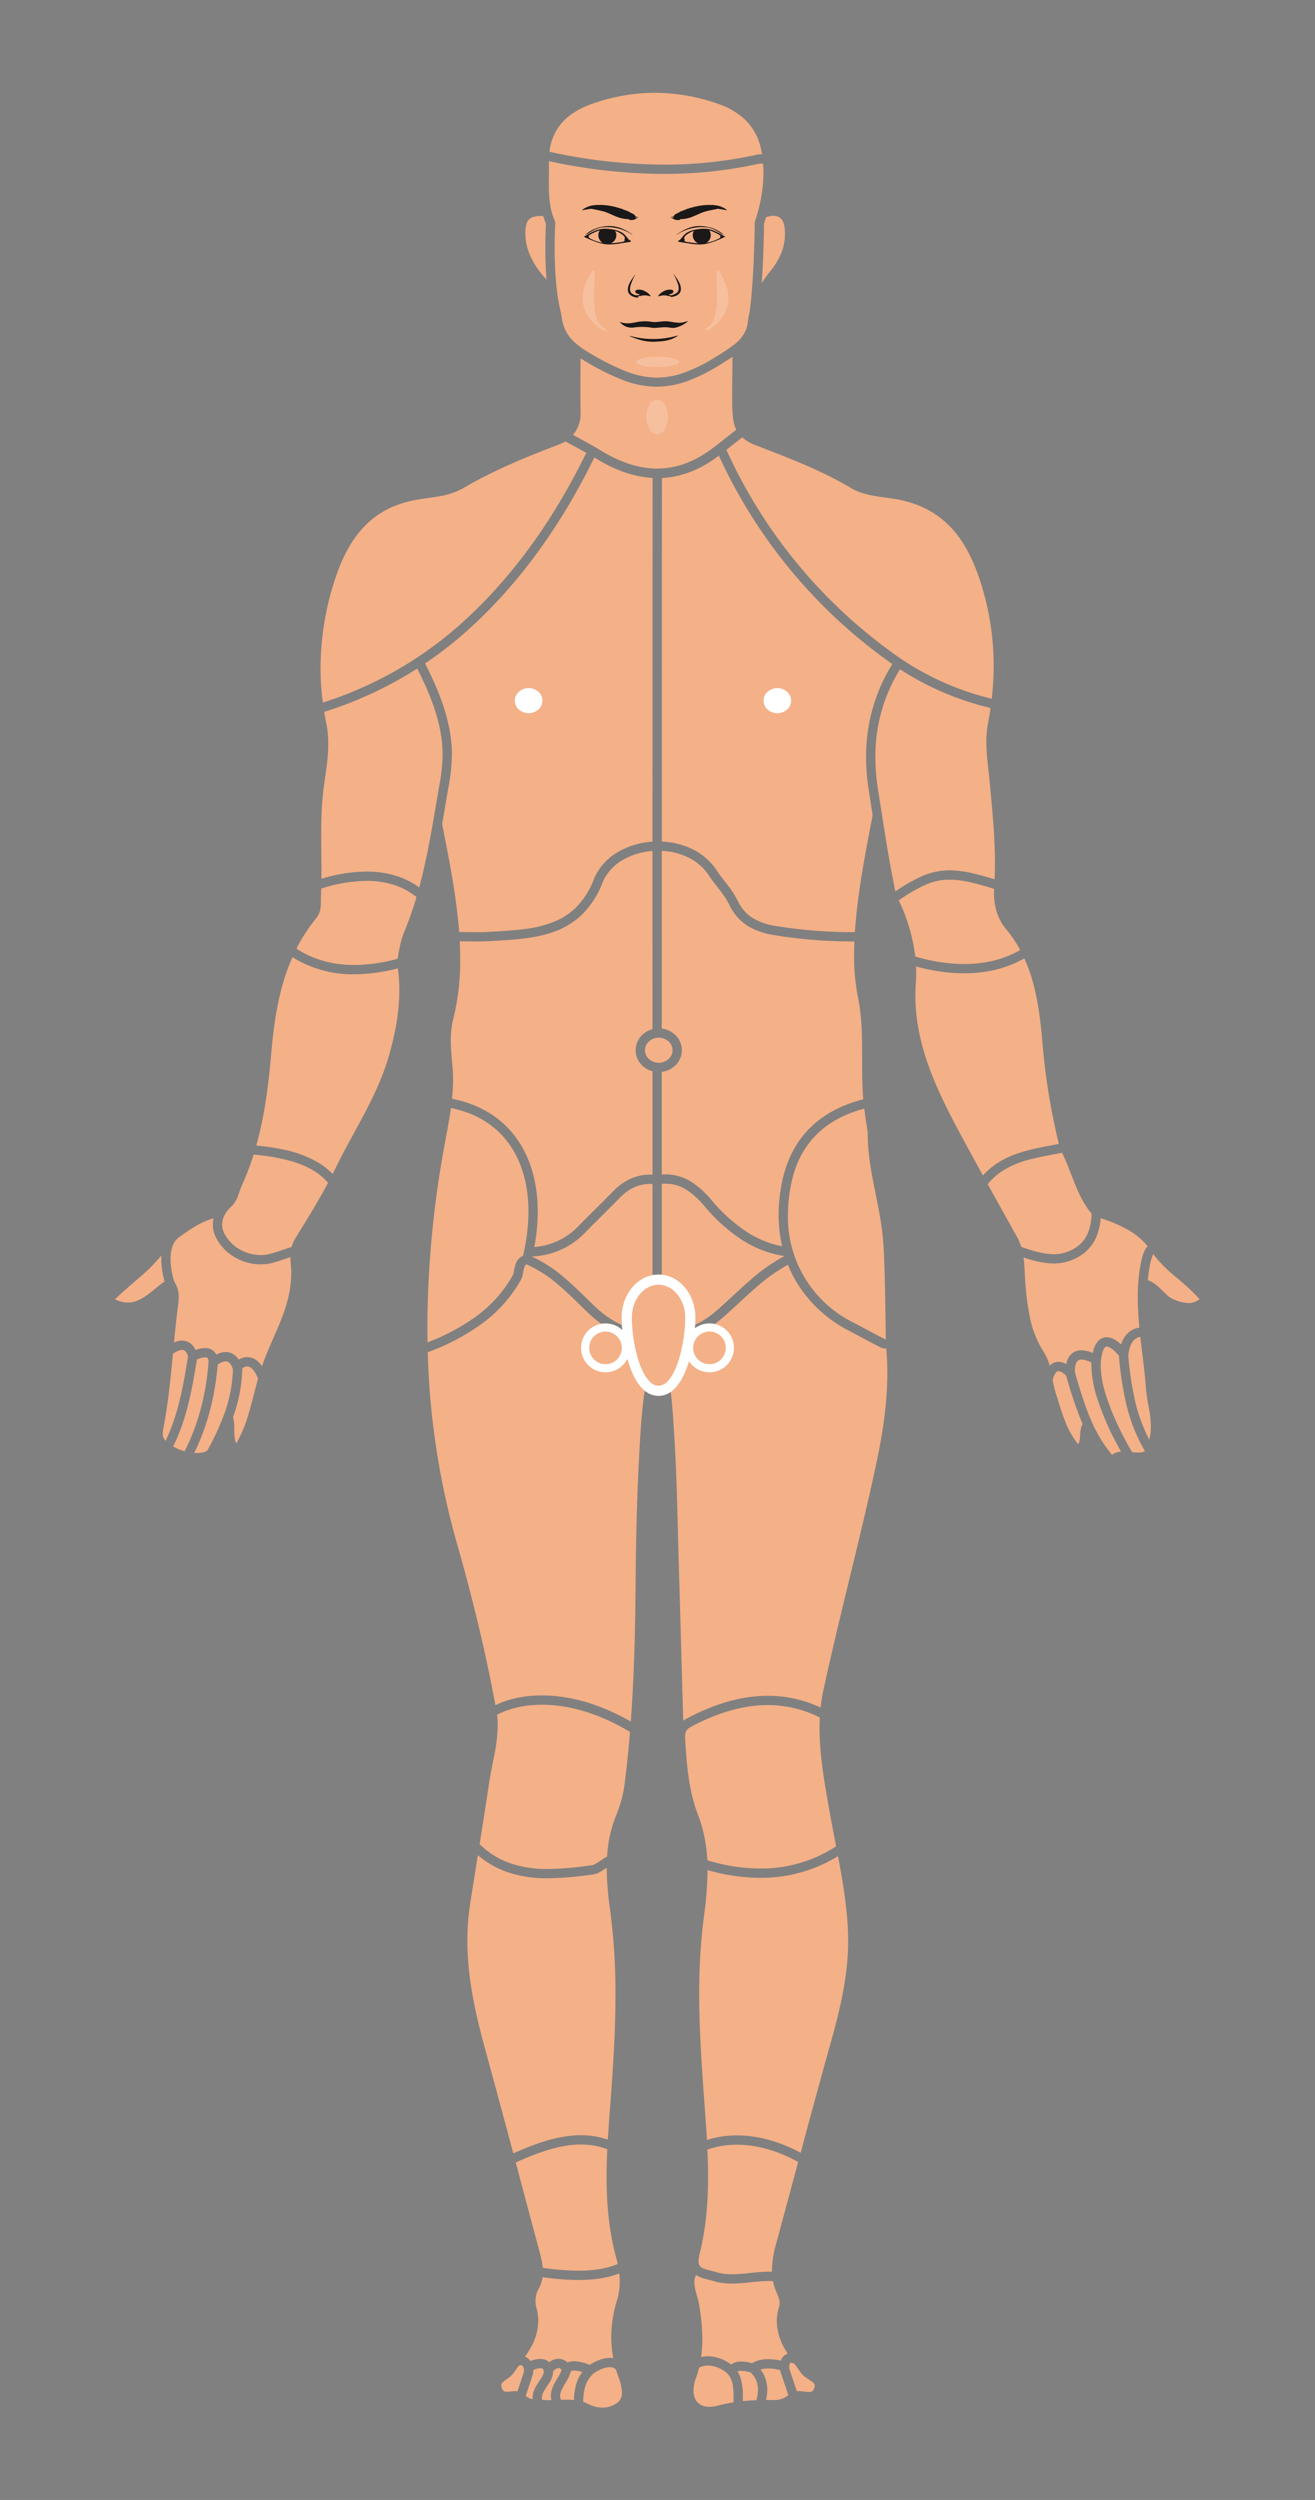 <svg
   width="645"
   height="1226"
   viewBox="0 0 645 1226"
   >
  
  <rect x="0" y="0" width="645" height="1226" fill="#808080" stroke="none"/>
  
  <path
     id="ear"
     d="m 266.859,135.759 v 0 a 40.86,40.86 0 0 1 -6.558,-9.837 27.461,27.461 0 0 1 -2.614,-11.552 c 0,-0.27 0,-0.54 0.013,-0.812 v 0 a 13.968,13.968 0 0 1 0.585,-3.9 5.519,5.519 0 0 1 0.889,-1.718 4.51,4.51 0 0 1 2.165,-1.459 12.872,12.872 0 0 1 4.157,-0.554 c 0.305,0 0.631,0.01 0.961,0.022 a 34,34 0 0 0 1.323,3.731 c -0.076,1.446 -0.283,5.871 -0.283,11.69 0,4.658 0.133,10.21 0.573,15.851 -0.388,-0.493 -0.786,-0.979 -1.211,-1.462 z"
     fill="#f4b087" />
  <path
     id="thumb"
     d="m 72.444,634.89 a 24.478,24.478 0 0 1 -4.739,2.819 12.435,12.435 0 0 1 -4.967,1.078 14.274,14.274 0 0 1 -6.3,-1.6 c 3.818,-3.781 7.985,-7.231 12.089,-10.815 a 86.116,86.116 0 0 0 10.64,-10.689 c -0.035,0.588 -0.054,1.174 -0.054,1.753 a 41.5,41.5 0 0 0 1.04,8.815 c 0.19,0.855 0.379,1.6 0.545,2.2 -2.909,2.026 -5.553,4.468 -8.254,6.439 z"
     fill="#f4b087" />
  <path
     id="shoulder"
     d="m 364.086,214.494 c 0.041,0.038 0.074,0.081 0.116,0.118 a 20.15,20.15 0 0 0 6.3,3.658 c 16.115,6.267 32.2,12.253 47,21.125 3.744,2.236 7.975,3.228 12.2,3.934 4.225,0.706 8.476,1.1 12.291,1.943 10.453,2.309 18.232,6.878 24.346,13.322 6.114,6.444 10.531,14.846 13.922,24.809 a 132.856,132.856 0 0 1 7.121,43.093 143.422,143.422 0 0 1 -0.937,16.17 136.958,136.958 0 0 1 -44.4,-19.5 249.7,249.7 0 0 1 -85.753,-102.563 c 2.625,-2.057 5.361,-4.238 7.794,-6.109 z"
     fill="#f4b087" />
  <path
     id="neck"
     d="m 322.363,229.791 c -8.892,0 -17.961,-2.992 -27.265,-8.619 -4.232,-2.56 -9.46,-5.415 -14.1,-7.9 a 14.174,14.174 0 0 0 0.948,-1.158 15.943,15.943 0 0 0 2.818,-9.595 c 0,-0.123 0,-0.247 0,-0.371 v 0 c -0.056,-3.578 -0.073,-7.738 -0.073,-12.018 0,-4.871 0.022,-9.9 0.033,-14.415 0.866,0.55 1.761,1.1 2.709,1.653 a 120.631,120.631 0 0 0 18.03,8.982 46.8,46.8 0 0 0 16.627,3.287 44.391,44.391 0 0 0 14.979,-2.737 86.254,86.254 0 0 0 16.783,-8.44 c 1.9,-1.192 3.7,-2.317 5.4,-3.456 0,0.614 0.006,1.235 0.006,1.867 0,5.751 -0.145,12.106 -0.145,17.487 0,1.9 0.018,3.686 0.068,5.286 v 0 a 51.921,51.921 0 0 0 0.431,5.859 18.829,18.829 0 0 0 0.974,3.929 13.16,13.16 0 0 0 0.581,1.321 c -3.937,3.027 -8.558,6.779 -12.162,9.454 v 0 c -8.964,6.632 -17.764,9.576 -26.642,9.584 z"
     fill="#f4b087" />
  <path
     id="stomach"
     d="m 420.801,488.953 c 1.951,9.465 2.066,18.98 2.064,28.62 q 0,1.685 0,3.374 c 0,6 0.054,12.048 0.573,18.148 -9.939,2.555 -18.5,6.845 -25.2,13.143 -7.134,6.7 -12.107,15.627 -14.487,26.744 a 80.063,80.063 0 0 0 -1.838,16.8 68.07,68.07 0 0 0 1.723,15.405 48.982,48.982 0 0 1 -17.787,-7.355 79.5,79.5 0 0 1 -16.843,-15.277 43.338,43.338 0 0 0 -9.591,-8.756 23.674,23.674 0 0 0 -12.9,-3.87 c -0.63,0 -1.273,0.031 -1.922,0.082 v -5.243 c 0,-15.161 0,-30.277 0,-45.106 a 11.543,11.543 0 0 0 6.462,-2.981 10.326,10.326 0 0 0 0,-15.268 11.544,11.544 0 0 0 -6.454,-2.985 c 0,-28.778 0,-57.961 0.008,-87.166 a 33.481,33.481 0 0 1 12.358,2.951 25.143,25.143 0 0 1 10.644,8.988 c 1.729,2.639 3.684,5.032 5.484,7.387 a 42.16,42.16 0 0 1 4.621,7.089 24.549,24.549 0 0 0 9.061,10.4 34.451,34.451 0 0 0 12.593,4.463 240.159,240.159 0 0 0 39.714,3.158 c -0.089,2.2 -0.15,4.385 -0.152,6.541 a 103.6,103.6 0 0 0 1.869,20.714 z"
     fill="#f4b087" />
  <path
     id="ear"
     data-name="Ear"
     d="m 375.695,106.562 a 10.7,10.7 0 0 1 3.633,-0.732 5.952,5.952 0 0 1 2.057,0.337 4.471,4.471 0 0 1 2.183,1.706 8.277,8.277 0 0 1 1.274,3.788 25.958,25.958 0 0 1 0.18,3.041 25.251,25.251 0 0 1 -1.9,9.583 33.859,33.859 0 0 1 -5.2,8.582 v 0 a 59.856,59.856 0 0 0 -4.281,5.958 c 0.324,-4.695 0.556,-9.411 0.719,-13.66 0.3,-7.816 0.373,-14.025 0.386,-15.5 q 0.503,-1.549 0.949,-3.103 z"
     fill="#f4b087" />
  <path
     id="head"
     d="m 274.74,61.286 c 3.578,-4.551 8.908,-7.995 15.936,-10.45 a 92.03,92.03 0 0 1 30.531,-5.322 93.924,93.924 0 0 1 30.69,5.306 35.616,35.616 0 0 1 14.038,8.339 27.66,27.66 0 0 1 7.362,14.076 v 0 c 0.173,0.815 0.316,1.628 0.45,2.442 -0.139,-0.007 -0.278,-0.013 -0.413,-0.014 a 11.942,11.942 0 0 0 -2.016,0.193 c -0.587,0.1 -1.092,0.221 -1.405,0.288 v 0 a 208.383,208.383 0 0 1 -44.24,4.592 266.672,266.672 0 0 1 -56.164,-6.3 25.907,25.907 0 0 1 5.231,-13.15 z"
     fill="#f4b087" />
  <path
     id="mouth"
     d="m 279.846,165.811 a 19.313,19.313 0 0 1 -4.266,-9.87 v 0 c -0.166,-1.028 -0.356,-2.036 -0.562,-3.036 0,-0.017 0,-0.033 -0.008,-0.05 v 0 c -0.025,-0.1 -0.047,-0.2 -0.072,-0.3 -0.15,-0.708 -0.3,-1.412 -0.482,-2.106 a 106.12,106.12 0 0 1 -1.83,-13.4 c -0.44,-5.543 -0.573,-11.058 -0.573,-15.682 0,-3.5 0.076,-6.486 0.153,-8.6 0.038,-1.054 0.075,-1.889 0.1,-2.459 0.014,-0.285 0.026,-0.5 0.034,-0.648 0.008,-0.148 0.013,-0.215 0.013,-0.216 a 2.334,2.334 0 0 0 -0.193,-1.067 c -2.574,-5.77 -2.964,-11.914 -2.96,-18.392 0,-2.364 0.049,-4.767 0.049,-7.195 0,-0.926 -0.007,-1.857 -0.027,-2.791 v 0 q -0.01,-0.482 -0.01,-0.956 v -0.019 a 270.832,270.832 0 0 0 56.458,6.264 212.882,212.882 0 0 0 45.207,-4.7 v 0 c 0.37,-0.08 0.784,-0.175 1.22,-0.252 a 7.511,7.511 0 0 1 1.236,-0.125 2.05,2.05 0 0 1 0.646,0.079 2.31,2.31 0 0 0 0.35,0.4 c 0.1,1.369 0.163,2.736 0.163,4.1 a 76.819,76.819 0 0 1 -4.187,23.8 2.258,2.258 0 0 0 -0.112,0.692 c 0,0 0,0.418 -0.013,1.194 -0.034,2.717 -0.15,9.755 -0.516,17.929 -0.366,8.174 -0.983,17.488 -2,24.684 -0.006,0.036 0,0.072 0,0.108 a 48.659,48.659 0 0 0 -0.891,4.883 v 0 a 14.73,14.73 0 0 1 -1.538,5.081 18.556,18.556 0 0 1 -5.165,5.857 95.353,95.353 0 0 1 -8.464,5.678 81.828,81.828 0 0 1 -15.885,8.006 39.793,39.793 0 0 1 -13.458,2.476 42.224,42.224 0 0 1 -15.026,-3 116.461,116.461 0 0 1 -17.334,-8.65 c -4.561,-2.643 -7.819,-5.046 -10.057,-7.717 z"
     fill="#f4b087" />
  <path
     id="shoulder"
     data-name="Shoulder"
     d="m 163.536,286.531 c 3.253,-10.625 7.591,-19.9 13.908,-27 6.317,-7.1 14.589,-12.111 26.18,-14.292 3.735,-0.7 7.823,-1.13 11.869,-1.874 a 35.339,35.339 0 0 0 11.662,-3.927 c 14.872,-8.789 30.717,-15.231 46.883,-21.407 a 21.878,21.878 0 0 0 3.259,-1.551 c 3.227,1.723 6.844,3.674 10.259,5.6 -15.812,32.419 -36.723,62.4 -63.967,86.029 a 186.136,186.136 0 0 1 -65.254,36.437 131.509,131.509 0 0 1 -1.1,-16.94 139.842,139.842 0 0 1 6.301,-41.075 z"
     fill="#f4b087" />
  <path
     id="fingers"
     d="m 95.279,712.486 c 6.841,-13.937 10.25,-28.517 11.503,-43.277 v -0.018 a 11.7,11.7 0 0 1 2.083,-1.156 4.951,4.951 0 0 1 1.871,-0.432 2.393,2.393 0 0 1 1.512,0.5 5.52,5.52 0 0 1 1.581,2.262 9.263,9.263 0 0 1 0.374,1.094 c 0.021,0.075 0.03,0.114 0.043,0.169 a 68.929,68.929 0 0 1 -3.742,20.373 123.075,123.075 0 0 1 -8.644,19.037 1.467,1.467 0 0 1 -0.437,0.473 4.882,4.882 0 0 1 -1.779,0.738 13.115,13.115 0 0 1 -2.952,0.3 h -0.02 c -0.443,0 -0.918,-0.029 -1.393,-0.063 z m -5.85,-1.126 a 19.721,19.721 0 0 1 -4.484,-2.021 c 6.848,-13.879 9.3,-28.385 11.66,-42.649 0.245,-0.109 0.523,-0.225 0.828,-0.34 a 9.654,9.654 0 0 1 3.149,-0.7 2.675,2.675 0 0 1 0.814,0.106 0.846,0.846 0 0 1 0.523,0.392 3.567,3.567 0 0 1 0.356,1.843 c 0,0.25 -0.012,0.529 -0.038,0.836 -1.253,14.755 -4.71,29.152 -11.66,42.855 -0.382,-0.105 -0.769,-0.202 -1.148,-0.322 z m 25.836,-5.3 a 34.132,34.132 0 0 1 -0.359,-5.927 28.7,28.7 0 0 0 -0.179,-3.139 10.037,10.037 0 0 0 -0.452,-1.985 c 0.186,-0.516 0.375,-1.028 0.551,-1.546 a 73.509,73.509 0 0 0 3.992,-21.985 2.161,2.161 0 0 0 -0.033,-0.427 6.95,6.95 0 0 1 1.06,-0.6 3.556,3.556 0 0 1 1.455,-0.346 2.6,2.6 0 0 1 0.976,0.191 4.819,4.819 0 0 1 1.723,1.3 13.244,13.244 0 0 1 2.055,3.315 c 0.216,0.481 0.376,0.9 0.492,1.212 -1.528,5.506 -2.907,11.608 -4.691,17.468 a 63.626,63.626 0 0 1 -5.975,14.278 6.577,6.577 0 0 1 -0.612,-1.805 z m -34.836,-0.514 a 4.944,4.944 0 0 1 -0.6,-2.518 15.673,15.673 0 0 1 0.369,-2.941 c 2.313,-12.041 3.486,-24.142 4.622,-36.175 a 13.718,13.718 0 0 1 2.464,-1.421 5.179,5.179 0 0 1 2,-0.481 2.128,2.128 0 0 1 1.327,0.411 4.383,4.383 0 0 1 1.318,1.875 7.419,7.419 0 0 1 0.3,0.918 c -2.343,14.251 -4.683,28.247 -11,41.377 a 5.175,5.175 0 0 1 -0.8,-1.045 z"
     fill="#f4b087"
     stroke="rgba(0,0,0,0)"
     stroke-miterlimit="10"
     stroke-width="1" />
  <path
     id="palm"
     d="m 142.873,624.384 c -0.122,9.561 -2.746,17.535 -6.079,25.558 -2.664,6.419 -5.784,12.856 -8.3,20.017 a 12.32,12.32 0 0 0 -2.378,-2.625 8.4,8.4 0 0 0 -2.149,-1.274 7.18,7.18 0 0 0 -2.664,-0.515 8.111,8.111 0 0 0 -3.307,0.74 c -0.31,0.138 -0.618,0.3 -0.925,0.473 a 8.668,8.668 0 0 0 -2.086,-2.3 6.989,6.989 0 0 0 -4.245,-1.407 9.48,9.48 0 0 0 -3.609,0.776 c -0.344,0.142 -0.692,0.308 -1.044,0.489 a 5.788,5.788 0 0 0 -0.684,-1.124 5.414,5.414 0 0 0 -2.321,-1.674 7.024,7.024 0 0 0 -2.5,-0.425 13.707,13.707 0 0 0 -4.669,0.97 c -0.114,-0.242 -0.237,-0.489 -0.379,-0.743 a 8.112,8.112 0 0 0 -2.247,-2.58 6.726,6.726 0 0 0 -4.008,-1.283 9.688,9.688 0 0 0 -3.777,0.843 c -0.051,0.022 -0.1,0.051 -0.157,0.074 0.579,-6.03 1.19,-12.039 1.975,-18.009 a 31.552,31.552 0 0 0 0.333,-4.147 15.243,15.243 0 0 0 -0.5,-3.993 13.111,13.111 0 0 0 -1.713,-3.774 c -0.153,-0.482 -0.523,-1.71 -0.888,-3.387 a 36.837,36.837 0 0 1 -0.888,-7.626 19,19 0 0 1 0.841,-5.931 9.552,9.552 0 0 1 2.88,-4.435 98.37,98.37 0 0 1 9.1,-6.061 35.06,35.06 0 0 1 8.265,-3.519 13.521,13.521 0 0 0 -0.357,3 14.691,14.691 0 0 0 1.943,7.152 23.713,23.713 0 0 0 9.288,9.207 25.381,25.381 0 0 0 12.246,3.2 22.718,22.718 0 0 0 5.931,-0.774 c 1.847,-0.5 3.953,-1.2 6.037,-1.9 0.9,-0.3 1.781,-0.6 2.639,-0.888 0.011,2.844 0.4,5.457 0.4,7.655 z"
     fill="#f4b087" />
  <path
     id="wrist"
     d="m 144.752,607.479 a 14.642,14.642 0 0 0 -1.694,4.021 c -1.479,0.472 -3.079,1.018 -4.673,1.553 -2.065,0.7 -4.115,1.372 -5.775,1.821 a 18.141,18.141 0 0 1 -4.739,0.615 20.838,20.838 0 0 1 -10.031,-2.629 19.15,19.15 0 0 1 -7.514,-7.43 10.121,10.121 0 0 1 -1.374,-4.945 9.748,9.748 0 0 1 1.163,-4.517 16.823,16.823 0 0 1 3.591,-4.538 12.909,12.909 0 0 0 3.089,-5.125 c 0.655,-1.767 1.157,-3.5 1.774,-4.833 a 130.314,130.314 0 0 0 5.813,-15.239 94.417,94.417 0 0 1 19.581,3.53 45.042,45.042 0 0 1 10.012,4.425 29.406,29.406 0 0 1 6.951,5.851 c -4.959,9.303 -10.593,18.348 -16.174,27.44 z"
     fill="#f4b087" />
  <path
     id="forearm"
     d="m 190.617,518.255 c -2.812,9.711 -7.092,18.8 -11.812,27.787 -4.72,8.987 -9.873,17.857 -14.37,27.14 -0.412,0.849 -0.846,1.691 -1.271,2.535 a 34.716,34.716 0 0 0 -6.811,-5.415 55.469,55.469 0 0 0 -16.818,-6.431 111.9,111.9 0 0 0 -13.828,-2.091 c 4.208,-15.04 6.07,-30.523 7.4,-45.865 1.044,-12.073 2.695,-23.751 5.995,-34.744 a 99.9,99.9 0 0 1 4.339,-11.785 55.588,55.588 0 0 0 30.354,8.413 85.441,85.441 0 0 0 21.353,-2.927 80.028,80.028 0 0 1 0.727,10.74 c -0.002,10.886 -2.1,21.736 -5.258,32.643 z"
     fill="#f4b087" />
  <path
     id="elbow"
     d="m 198.103,457.449 a 40.35,40.35 0 0 0 -2.053,7.109 c -0.407,1.941 -0.738,3.88 -1.029,5.628 a 81.9,81.9 0 0 1 -21.227,3.055 c -10.041,-0.006 -19.666,-2.32 -28.391,-8.007 a 82.949,82.949 0 0 1 9.576,-14.807 10.181,10.181 0 0 0 2.049,-4.084 15.223,15.223 0 0 0 0.341,-3.628 c 0,-0.317 0,-0.622 0,-0.916 0,-0.408 0,-0.8 0.024,-1.168 v 0 c 0.083,-1.624 0.125,-3.244 0.169,-4.863 a 75.188,75.188 0 0 1 22.2,-3.782 43.8,43.8 0 0 1 13.557,2.006 33.965,33.965 0 0 1 10.976,5.939 167.672,167.672 0 0 1 -6.192,17.518 z"
     fill="#f4b087" />
  <path
     id="arm"
     d="m 205.618,435.206 a 38.68,38.68 0 0 0 -10.9,-5.552 48.325,48.325 0 0 0 -14.965,-2.229 78.3,78.3 0 0 0 -22.11,3.537 c 0.009,-1.063 0.028,-2.127 0.028,-3.189 0,-6.041 -0.126,-12.051 -0.126,-18.034 0,-6.427 0.146,-12.818 0.745,-19.178 0.773,-8.318 2.7,-16.655 2.714,-25.68 a 52.106,52.106 0 0 0 -1.039,-10.605 c -0.356,-1.721 -0.665,-3.444 -0.95,-5.169 a 190.857,190.857 0 0 0 45.632,-21.246 c 6.064,11.9 11.528,25.311 12.347,38.589 0.073,1.166 0.106,2.314 0.106,3.452 a 85.387,85.387 0 0 1 -1.534,14.84 c -2.959,17.017 -5.511,34.013 -9.948,50.464 z"
     fill="#f4b087" />
  <path
     id="stomach"
     data-name="Stomach"
     d="m 222.323,499.65 a 116.168,116.168 0 0 0 3.4,-29.219 c 0,-2.928 -0.087,-5.87 -0.238,-8.814 2.56,0.029 5.468,0.085 8.268,0.087 2.179,0 4.294,-0.035 6.161,-0.149 10.788,-0.675 21.82,-1.018 31.708,-4.58 a 38.3,38.3 0 0 0 13.644,-8.277 43.151,43.151 0 0 0 10.152,-15.6 23.472,23.472 0 0 1 10.747,-11.762 34,34 0 0 1 13.886,-4.005 c 0,29.285 -0.007,58.549 -0.008,87.4 a 11.463,11.463 0 0 0 -4.877,2.676 10.323,10.323 0 0 0 0,15.268 11.487,11.487 0 0 0 4.877,2.676 c 0,14.926 0,30.147 0,45.412 v 5.327 c -0.349,-0.014 -0.705,-0.049 -1.051,-0.049 a 23.53,23.53 0 0 0 -9.894,2.12 27.739,27.739 0 0 0 -8.275,5.975 c -5.817,5.961 -11.836,11.781 -17.728,17.787 a 33.309,33.309 0 0 1 -21,9.621 95.622,95.622 0 0 0 1.664,-17.349 c 0,-14.275 -3.65,-26.956 -10.975,-36.716 -7.072,-9.44 -17.587,-16.025 -31.074,-18.639 0.309,-3.1 0.5,-6.219 0.5,-9.365 0,-2.189 -0.09,-4.388 -0.292,-6.6 -0.393,-4.305 -0.787,-8.546 -0.786,-12.638 a 41.872,41.872 0 0 1 1.191,-10.587 z"
     fill="#f4b087" />
  <path
     id="wrist"
     data-name="Wrist"
     d="m 209.622,650.748 a 500.52,500.52 0 0 1 7.384,-83.419 c 1.325,-7.883 3.072,-15.847 4.167,-23.949 12.364,2.485 21.621,8.4 27.967,16.835 6.613,8.807 10.061,20.466 10.062,33.98 a 94.82,94.82 0 0 1 -2.681,21.692 6.327,6.327 0 0 0 -2.3,1.688 7.578,7.578 0 0 0 -1.342,2.436 23.371,23.371 0 0 0 -0.776,3.332 7.663,7.663 0 0 1 -0.613,2.118 63.119,63.119 0 0 1 -18.942,20.818 103.374,103.374 0 0 1 -22.848,12.029 q -0.072,-3.778 -0.078,-7.56 z"
     fill="#f4b087" />
  <path
     id="calf"
     d="m 237.752,1004.13 c -4.789,-17.444 -8.513,-34.83 -8.512,-52.478 a 115.7,115.7 0 0 1 1.317,-17.634 c 1.243,-8.085 2.537,-16.168 3.829,-24.254 a 44.545,44.545 0 0 0 14.766,8.433 60.946,60.946 0 0 0 19.741,2.929 164.71,164.71 0 0 0 22.389,-1.964 8.68,8.68 0 0 0 2.893,-1.069 c 1.185,-0.649 2.338,-1.448 3.407,-2.165 0,0.024 0,0.049 0,0.073 a 157.424,157.424 0 0 0 1.732,21.09 307.5,307.5 0 0 1 2.574,41.389 c 0,18.394 -1.252,36.823 -2.665,55.323 -0.393,5.145 -0.776,10.3 -1.08,15.471 a 40.51,40.51 0 0 0 -13.187,-2.141 c -11.768,0.016 -23.143,4.468 -33.185,8.888 q -6.94,-25.962 -14.019,-51.891 z"
     fill="#f4b087" />
  <path
     id="fingers"
     data-name="Fingers"
     d="m 268.106,1177.04 c -0.711,-0.035 -1.419,-0.057 -2.124,-0.078 a 4.183,4.183 0 0 1 -0.176,-1.163 5.794,5.794 0 0 1 0.639,-2.454 44.22,44.22 0 0 1 2.752,-4.448 17.385,17.385 0 0 0 1.409,-2.618 8.247,8.247 0 0 0 0.679,-3.159 c 0,-0.068 -0.016,-0.14 -0.019,-0.21 a 6.665,6.665 0 0 1 1.5,-1.231 2.27,2.27 0 0 1 1.134,-0.35 1.676,1.676 0 0 1 0.726,0.173 3.207,3.207 0 0 1 0.855,0.636 10.821,10.821 0 0 1 -0.716,1.8 c -0.714,1.452 -1.779,3.017 -2.739,4.788 a 17.561,17.561 0 0 0 -1.265,2.868 10.778,10.778 0 0 0 -0.56,3.357 9.788,9.788 0 0 0 0.257,2.119 c -0.194,0 -0.392,0.011 -0.584,0.011 -0.598,0 -1.188,-0.01 -1.768,-0.041 z m 9.893,-0.205 c -0.971,0 -1.92,0.033 -2.858,0.072 a 5.613,5.613 0 0 1 -0.382,-1.953 6.85,6.85 0 0 1 0.588,-2.627 40.624,40.624 0 0 1 2.542,-4.6 18.034,18.034 0 0 0 2.1,-4.913 3.919,3.919 0 0 1 1.643,-0.282 12.987,12.987 0 0 1 3.971,0.769 18.137,18.137 0 0 0 -2.824,5.466 29.126,29.126 0 0 0 -1.229,8.247 33.409,33.409 0 0 0 -3.551,-0.179 z m -19.058,-1.063 a 5.323,5.323 0 0 1 -1.079,-0.78 c 1.153,-3.456 2.229,-6.679 3.289,-9.848 a 8.67,8.67 0 0 0 0.447,-2.736 c 0,-0.063 -0.011,-0.125 -0.013,-0.188 0.113,-0.046 0.23,-0.092 0.351,-0.139 a 9.205,9.205 0 0 1 3.051,-0.688 2.149,2.149 0 0 1 1.068,0.217 1.213,1.213 0 0 1 0.53,0.721 2.219,2.219 0 0 1 0.142,0.787 4.549,4.549 0 0 1 -0.607,2.008 c -0.626,1.246 -1.753,2.74 -2.805,4.453 a 16.723,16.723 0 0 0 -1.415,2.822 9.661,9.661 0 0 0 -0.651,3.4 7.639,7.639 0 0 0 0.052,0.765 8.4,8.4 0 0 1 -2.36,-0.794 z m -11.21,-2.929 a 1.536,1.536 0 0 1 -0.762,-0.382 3.471,3.471 0 0 1 -0.816,-1.386 3.971,3.971 0 0 1 -0.291,-1.358 1.61,1.61 0 0 1 0.335,-1.028 4.639,4.639 0 0 1 0.875,-0.877 c 0.6,-0.488 1.421,-1.011 2.3,-1.641 a 10.332,10.332 0 0 0 2.59,-2.513 v 0 c 0.775,-1.147 1.6,-2.3 2.435,-3.463 a 2.686,2.686 0 0 1 1.109,-0.323 0.775,0.775 0 0 1 0.458,0.129 1.91,1.91 0 0 1 0.52,0.539 3.236,3.236 0 0 1 0.554,1.868 4.115,4.115 0 0 1 -0.213,1.292 l -3.005,9 a 9.58,9.58 0 0 0 -1.087,-0.068 21.811,21.811 0 0 0 -2.309,0.16 17.855,17.855 0 0 1 -1.823,0.136 h -0.016 a 4.085,4.085 0 0 1 -0.854,-0.081 z"
     fill="#f4b087"
     stroke="rgba(0,0,0,0)"
     stroke-miterlimit="10"
     stroke-width="1" />
  <path
     id="toes"
     data-name="toes"
     d="m 305.049,1173.247 a 7.364,7.364 0 0 1 -0.488,2.794 5.278,5.278 0 0 1 -1.639,2.163 11.932,11.932 0 0 1 -7.5,2.5 14.316,14.316 0 0 1 -6.478,-1.569 19.276,19.276 0 0 0 -2.851,-1.179 26.246,26.246 0 0 1 1.018,-7.788 13.356,13.356 0 0 1 4.372,-6.442 20.652,20.652 0 0 1 2.614,-1.492 12.383,12.383 0 0 1 5.014,-1.365 4.649,4.649 0 0 1 1.818,0.332 3.671,3.671 0 0 1 1.218,0.847 c 0.335,1.13 0.694,2.26 1.106,3.388 a 24.308,24.308 0 0 1 1.796,7.811 z"
     fill="#f4b087" />
  <path
     id="foot"
     data-name="foot"
     d="m 303.992,1118.692 a 33.575,33.575 0 0 1 -1.452,9.753 61.567,61.567 0 0 0 -2.718,17.766 55.033,55.033 0 0 0 0.966,10.237 10.035,10.035 0 0 0 -1.675,-0.141 16.9,16.9 0 0 0 -7.157,1.9 25.247,25.247 0 0 0 -2.771,1.574 19.959,19.959 0 0 0 -7.556,-1.805 8.649,8.649 0 0 0 -3.292,0.589 7.505,7.505 0 0 0 -1.774,-1.185 6.236,6.236 0 0 0 -2.668,-0.607 6.843,6.843 0 0 0 -3.376,0.939 9.747,9.747 0 0 0 -1.134,0.773 5.3,5.3 0 0 0 -1.047,-0.816 6.644,6.644 0 0 0 -3.357,-0.831 13.623,13.623 0 0 0 -4.8,1.036 v 0 a 6.4,6.4 0 0 0 -1.774,-1.722 5.144,5.144 0 0 0 -0.856,-0.43 c 0.773,-1.142 1.529,-2.3 2.233,-3.5 a 27.366,27.366 0 0 0 4.229,-13.974 24.83,24.83 0 0 0 -0.954,-6.723 11.616,11.616 0 0 1 -0.385,-3.071 11.4,11.4 0 0 1 1.241,-5.438 17.421,17.421 0 0 0 2.22,-6.271 128.087,128.087 0 0 0 17.494,1.379 c 6.877,0 13.855,-0.8 20.137,-3.223 a 35.65,35.65 0 0 1 0.226,3.791 z"
     fill="#f4b087" />
  <path
     id="ankle"
     data-name="ankle"
     d="m 302.38,1107.714 c 0.238,0.86 0.444,1.712 0.632,2.559 -5.725,2.406 -12.5,3.3 -19.386,3.29 a 125.433,125.433 0 0 1 -17.388,-1.41 39.066,39.066 0 0 0 -1.289,-6.669 q -6,-22.5 -11.993,-45.01 c 10.072,-4.469 21.178,-8.8 32,-8.783 a 35.6,35.6 0 0 1 12.932,2.334 c -0.215,4.528 -0.353,9.064 -0.353,13.6 -0.003,13.363 1.16,26.762 4.845,40.089 z"
     fill="#f4b087" />
  <path
     id="knee"
     data-name="knee"
     d="m 306.376,874.862 a 59.248,59.248 0 0 1 -4.025,15.055 63.685,63.685 0 0 0 -4.585,20.555 c -0.362,0.189 -0.719,0.391 -1.077,0.606 -1.251,0.765 -2.513,1.674 -3.643,2.387 a 15.642,15.642 0 0 1 -1.518,0.866 3.383,3.383 0 0 1 -0.869,0.316 160.552,160.552 0 0 1 -21.767,1.922 56.418,56.418 0 0 1 -18.272,-2.686 40.118,40.118 0 0 1 -15.374,-9.509 c 1.591,-9.965 3.169,-19.938 4.647,-29.933 0.668,-4.523 1.714,-9.228 2.606,-13.989 a 78.8,78.8 0 0 0 1.632,-14.383 39.736,39.736 0 0 0 -0.321,-5.152 36.524,36.524 0 0 1 5.953,-2.494 46.73,46.73 0 0 1 8.064,-1.887 61.017,61.017 0 0 1 8.008,-0.521 c 15.065,-0.007 30,5.415 43.177,13.323 -0.694,8.522 -1.561,17.031 -2.636,25.524 z"
     fill="#f4b087" />
  <path
     id="thigh"
     data-name="thigh"
     d="m 320.044,663.87 c -3.922,13.455 -5.27,28.418 -6.082,41.9 -1.374,23 -2.008,46.048 -2.175,69.068 -0.172,23.217 -0.685,46.377 -2.383,69.439 -13.216,-7.59 -28.164,-12.817 -43.569,-12.823 a 65.562,65.562 0 0 0 -8.607,0.561 51.167,51.167 0 0 0 -8.882,2.074 43.812,43.812 0 0 0 -5.357,2.145 c -4.934,-26.854 -11.476,-53.481 -18.971,-79.712 a 378.256,378.256 0 0 1 -14.211,-93.383 109.568,109.568 0 0 0 25.393,-13.16 67.677,67.677 0 0 0 20.28,-22.325 10.812,10.812 0 0 0 1.024,-3.1 17.118,17.118 0 0 1 0.839,-3.462 2.15,2.15 0 0 1 0.552,-0.777 1.929,1.929 0 0 1 0.419,-0.262 63.046,63.046 0 0 1 15.54,10.013 c 4.978,4.2 9.668,8.982 14.547,13.689 9.469,9.143 20.578,13.887 31.643,14.557 z"
     fill="#f4b087" />
  <path
     id="groin"
     data-name="groin"
     d="m 291.563,640.476 c -4.82,-4.647 -9.572,-9.5 -14.769,-13.889 A 68.725,68.725 0 0 0 261.102,616.31 l 0.028,-0.127 a 37.977,37.977 0 0 0 25.217,-11.067 c 5.837,-5.949 11.858,-11.772 17.736,-17.795 a 23.177,23.177 0 0 1 6.909,-5.01 18.953,18.953 0 0 1 8,-1.707 c 0.342,0 0.7,0.032 1.051,0.049 0,24.8 0,49.534 0,73.091 -9.862,-0.667 -19.788,-4.894 -28.48,-13.268 z"
     fill="#f4b087" />
  <path
     id="ballybutton"
     data-name="BallyButton"
     d="m 318.28,519.345 a 5.767,5.767 0 0 1 0,-8.6 7.229,7.229 0 0 1 9.678,0 5.771,5.771 0 0 1 0,8.6 7.227,7.227 0 0 1 -9.678,0 z"
     fill="#f4b087" />
  <path
     id="groin"
     data-name="Groin"
     d="m 326.522,580.489 a 19.087,19.087 0 0 1 10.454,3.161 38.923,38.923 0 0 1 8.555,7.854 84.01,84.01 0 0 0 17.829,16.147 52.845,52.845 0 0 0 21.419,8.332 88.023,88.023 0 0 0 -16.935,11.951 c -5.854,5.056 -11.323,10.438 -16.465,14.883 a 43.847,43.847 0 0 1 -26.778,10.994 c 0,-23.6 0,-48.377 0,-73.216 0.654,-0.065 1.299,-0.106 1.921,-0.106 z"
     fill="#f4b087" />
  <path
     id="toes"
     data-name="Toes"
     d="m 359.786,1178.144 a 76.7,76.7 0 0 0 -7.846,1.62 15.671,15.671 0 0 1 -3.991,0.563 9.344,9.344 0 0 1 -3.4,-0.582 6.364,6.364 0 0 1 -3.2,-2.639 9,9 0 0 1 -1.2,-4.765 17.593,17.593 0 0 1 1.142,-5.906 52.153,52.153 0 0 0 1.591,-5.282 8.9,8.9 0 0 1 4.324,-1.072 13.674,13.674 0 0 1 5.152,1.121 16.027,16.027 0 0 1 1.608,0.778 c 0.186,0.1 0.327,0.189 0.415,0.244 l 0.093,0.058 0.016,0.01 v 0 l 0.153,0.094 a 8.913,8.913 0 0 1 2.743,2.312 10.871,10.871 0 0 1 1.984,4.707 31.607,31.607 0 0 1 0.436,5.935 c 0.002,0.935 -0.012,1.87 -0.02,2.804 z"
     fill="#f4b087" />
  <path
     id="fingers"
     data-name="Fingers"
     d="m 364.366,1175.34 a 29.376,29.376 0 0 0 -1.111,-9.1 14.7,14.7 0 0 0 -1.51,-3.249 1.886,1.886 0 0 1 0.276,-0.118 5.092,5.092 0 0 1 1.537,-0.2 15.477,15.477 0 0 1 3.4,0.461 c 0.488,0.116 0.9,0.231 1.19,0.318 a 11.009,11.009 0 0 1 2.7,3.753 12.13,12.13 0 0 1 0.931,4.8 18.167,18.167 0 0 1 -0.791,5.078 c -2.209,0.086 -4.423,0.23 -6.642,0.458 0.011,-0.713 0.02,-1.445 0.02,-2.201 z m 15.611,1.662 h -0.157 v 0 q -1.543,-0.023 -3.084,-0.025 c -0.341,0 -0.68,0.01 -1.02,0.01 a 21.915,21.915 0 0 0 0.622,-4.977 16.648,16.648 0 0 0 -1.3,-6.6 15.2,15.2 0 0 0 -2.024,-3.379 12.75,12.75 0 0 1 3.814,-0.518 24.88,24.88 0 0 1 5.859,0.806 c 0.039,0.322 0.075,0.532 0.081,0.571 l 0.083,0.321 c 1.256,3.734 2.517,7.477 3.832,11.381 a 10.677,10.677 0 0 1 -6.673,2.409 z m 14.459,-4.156 a 23.454,23.454 0 0 0 -2.921,-0.244 q -0.335,0 -0.685,0.022 l -3.6,-10.679 a 9.466,9.466 0 0 1 -0.086,-1.255 4.422,4.422 0 0 1 0.293,-1.782 l 0.09,-0.145 0.031,-0.03 a 0.619,0.619 0 0 1 0.241,-0.032 5.138,5.138 0 0 1 1.921,0.577 c 1.052,1.471 2.1,2.916 3.1,4.329 a 10.106,10.106 0 0 0 2.5,2.364 c 1.3,0.9 2.55,1.615 3.311,2.288 a 3.436,3.436 0 0 1 0.771,0.883 1.579,1.579 0 0 1 0.209,0.818 3.562,3.562 0 0 1 -0.22,1.132 4.375,4.375 0 0 1 -0.561,1.147 1.665,1.665 0 0 1 -0.766,0.619 3.506,3.506 0 0 1 -1.3,0.193 h -0.019 a 19.383,19.383 0 0 1 -2.309,-0.205 z"
     fill="#f4b087"
     stroke="rgba(0,0,0,0)"
     stroke-miterlimit="10"
     stroke-width="1" />
  <path
     id="foot"
     data-name="Foot"
     d="m 385.07,1152.16 c 0.417,0.74 0.871,1.455 1.32,2.172 a 4.6,4.6 0 0 0 -1.355,0.609 4.806,4.806 0 0 0 -1.372,1.406 5.962,5.962 0 0 0 -0.634,1.355 28.3,28.3 0 0 0 -6.2,-0.745 15.963,15.963 0 0 0 -6.731,1.313 10.248,10.248 0 0 0 -1.208,0.657 c -0.261,-0.071 -0.555,-0.147 -0.88,-0.224 a 19.884,19.884 0 0 0 -4.452,-0.583 8.441,8.441 0 0 0 -3.969,0.852 5.4,5.4 0 0 0 -0.937,0.632 14.233,14.233 0 0 0 -1.627,-1.1 v 0 a 19.354,19.354 0 0 0 -9.819,-2.982 13.892,13.892 0 0 0 -3.315,0.4 61.574,61.574 0 0 0 0.611,-8.737 107.2,107.2 0 0 0 -1.7,-17.54 c -0.291,-1.714 -0.871,-3.46 -1.351,-5.247 a 20.3,20.3 0 0 1 -0.864,-5.163 7.582,7.582 0 0 1 0.483,-2.8 6.466,6.466 0 0 1 0.378,-0.774 c 0.123,0.084 0.244,0.174 0.369,0.252 a 15.569,15.569 0 0 0 4.172,1.667 c 1.383,0.375 2.727,0.669 3.881,1.034 a 30.2,30.2 0 0 0 9.148,1.261 90.692,90.692 0 0 0 9.339,-0.646 86.121,86.121 0 0 1 8.789,-0.622 c 0.677,0 1.341,0.024 2,0.063 a 26.16,26.16 0 0 0 1.534,5.049 c 0.451,1.078 0.9,2.042 1.206,2.957 a 8.229,8.229 0 0 1 0.5,2.706 7.581,7.581 0 0 1 -0.345,2.221 23.454,23.454 0 0 0 -1.024,6.787 27.9,27.9 0 0 0 4.053,13.77 z"
     fill="#f4b087" />
  <path
     id="ankle"
     data-name="Ankle"
     d="m 380.727,1100.247 a 49.834,49.834 0 0 0 -2.1,13 c 0,0.278 0.01,0.558 0.017,0.839 -0.5,-0.018 -0.995,-0.038 -1.493,-0.038 a 90.119,90.119 0 0 0 -9.261,0.646 86.819,86.819 0 0 1 -8.868,0.622 25.682,25.682 0 0 1 -7.778,-1.051 c -1.269,-0.4 -2.516,-0.679 -3.64,-0.973 a 20.01,20.01 0 0 1 -2.261,-0.7 4.653,4.653 0 0 1 -2.013,-1.322 2.875,2.875 0 0 1 -0.484,-0.933 5.317,5.317 0 0 1 -0.21,-1.58 13.566,13.566 0 0 1 0.471,-3.239 c 3.185,-12.662 4.2,-25.414 4.2,-38.134 0,-4.421 -0.128,-8.839 -0.327,-13.25 a 44.887,44.887 0 0 1 14.492,-2.36 c 10.362,0 20.752,3.348 30.031,8.494 q -5.386,19.994 -10.776,39.979 z"
     fill="#f4b087" />
  <path
     id="calf"
     data-name="Calf"
     d="m 415.989,949.4 q 0.027,1.244 0.029,2.489 c 0,16.192 -3.612,32.142 -8.052,48.058 q -7.77,27.866 -15.244,55.8 c -9.556,-5.132 -20.281,-8.525 -31.249,-8.529 a 49.614,49.614 0 0 0 -14.732,2.207 c -0.371,-6.619 -0.874,-13.221 -1.356,-19.789 -1.267,-17.311 -2.427,-34.528 -2.427,-51.721 a 290.035,290.035 0 0 1 2.265,-37.712 177.263,177.263 0 0 0 1.839,-22.947 c 0,-0.055 0,-0.109 0,-0.164 a 92.317,92.317 0 0 0 25.662,3.79 71.681,71.681 0 0 0 38.314,-10.608 c 2.477,13.035 4.647,26.022 4.951,39.126 z"
     fill="#f4b087" />
  <path
     id="knee"
     data-name="Knee"
     d="m 406.662,887.066 c 1.07,6.153 2.274,12.275 3.455,18.381 a 66.872,66.872 0 0 1 -37.4,10.875 88.311,88.311 0 0 1 -25.8,-4.038 70.878,70.878 0 0 0 -4.568,-22.336 c -4.492,-11.522 -5.471,-24.131 -6.288,-36.873 -0.029,-0.436 -0.044,-0.843 -0.044,-1.222 a 6.049,6.049 0 0 1 0.569,-2.925 4.061,4.061 0 0 1 0.832,-1.058 7.4,7.4 0 0 1 1.593,-1.093 c 12.122,-6.426 24.8,-10.6 37.571,-10.6 a 56.589,56.589 0 0 1 25.547,6.107 q -0.14,2.67 -0.142,5.334 c 0.002,13.305 2.431,26.475 4.675,39.448 z"
     fill="#f4b087" />
  <path
     id="thigh"
     data-name="Thigh"
     d="m 435.235,673.326 c 0,15.324 -2.426,30.565 -5.666,45.628 -7.881,36.666 -17.692,72.993 -25.672,109.8 a 81.768,81.768 0 0 0 -1.376,8.641 60.94,60.94 0 0 0 -25.935,-5.772 c -13.773,0 -27.154,4.48 -39.706,11.13 a 12.912,12.912 0 0 0 -1.693,1.086 c -0.007,-0.074 -0.016,-0.163 -0.022,-0.232 -0.024,-0.252 -0.042,-0.468 -0.056,-0.632 l -0.014,-0.2 v -0.057 -0.014 0 0 c -0.746,-25.067 -1.392,-50.145 -2.143,-75.226 -0.636,-21.218 -0.888,-42.52 -2.263,-63.8 -0.839,-12.831 -1.358,-27.413 -6.082,-40.34 v -4.968 a 48.386,48.386 0 0 0 29.761,-12.1 c 5.3,-4.585 10.752,-9.952 16.461,-14.881 a 85.012,85.012 0 0 1 15.652,-11.157 59.932,59.932 0 0 0 4.266,8.634 64.059,64.059 0 0 0 25.6,23.686 c 5.21,2.738 10.4,5.616 15.734,8.312 a 4.6,4.6 0 0 0 2.106,0.449 c 0.182,0 0.35,-0.013 0.517,-0.021 q 0.533,6.021 0.531,12.034 z"
     fill="#f4b087" />
  <path
     id="wrist"
     data-name="Wrist"
     d="m 423.929,543.674 c 0.205,1.6 0.419,3.182 0.614,4.739 l 0.01,0.075 1.03,6.5 c 0,0.145 0,0.289 0,0.434 0,9.823 1.649,18.8 3.417,27.622 1.768,8.822 3.664,17.52 4.279,26.861 0.846,12.785 1.022,33.154 1.179,46.835 -0.1,0.006 -0.209,0.013 -0.279,0.011 -0.07,-0.002 -0.108,0 -0.139,0 -5.2,-2.631 -10.342,-5.479 -15.581,-8.233 a 57.594,57.594 0 0 1 -31.985,-52.726 75.521,75.521 0 0 1 1.737,-15.846 c 2.229,-10.349 6.728,-18.331 13.152,-24.381 5.903,-5.553 13.495,-9.47 22.566,-11.891 z"
     fill="#f4b087" />
  <path
     id="arm"
     data-name="Arm"
     d="m 439.008,436.409 c -0.223,-1.091 -0.4,-2.09 -0.506,-2.625 v 0 c -3.134,-15.471 -5.383,-31.148 -7.874,-46.829 a 99.016,99.016 0 0 1 -1.257,-15.529 80.685,80.685 0 0 1 12.066,-43.2 141.661,141.661 0 0 0 44.431,18.974 q -0.513,3.557 -1.192,7.116 a 50.847,50.847 0 0 0 -0.869,9.63 c 0,6.37 0.966,12.328 1.506,18.249 1.265,13.765 2.7,27.343 2.7,40.993 0,2.672 -0.079,5.349 -0.2,8.028 -4.06,-1.253 -7.662,-2.265 -10.959,-3 a 50.8,50.8 0 0 0 -11.077,-1.394 33.567,33.567 0 0 0 -13.814,2.986 81.73,81.73 0 0 0 -12.8,7.354 c -0.046,-0.249 -0.105,-0.503 -0.155,-0.753 z"
     fill="#f4b087" />
  <path
     id="elbow"
     data-name="Elbow"
     d="m 440.819,441.556 a 81.246,81.246 0 0 1 12.964,-7.563 28.971,28.971 0 0 1 12,-2.608 46.4,46.4 0 0 1 10.086,1.284 c 3.406,0.759 7.256,1.855 11.723,3.253 -0.023,0.61 -0.036,1.228 -0.036,1.855 a 31.376,31.376 0 0 0 1.174,8.933 25.25,25.25 0 0 0 4.924,9.15 60.356,60.356 0 0 1 6.746,10.032 c -8.421,4.877 -17.87,6.876 -27.515,6.877 a 85.546,85.546 0 0 1 -23.97,-3.693 86.273,86.273 0 0 0 -8.096,-27.52 z"
     fill="#f4b087" />
  <path
     id="forearm"
     data-name="Forearm"
     d="m 482.13,576.475 q -5.791,-10.519 -11.49,-21.083 c -5.75,-10.7 -11.174,-21.481 -15.146,-32.585 -3.972,-11.104 -6.5,-22.521 -6.5,-34.535 q 0,-2.872 0.2,-5.79 0.179,-2.637 0.178,-5.212 c 0,-1.121 -0.033,-2.231 -0.082,-3.336 a 89.011,89.011 0 0 0 23.595,3.391 c 10.168,0 20.365,-2.1 29.541,-7.346 a 79.27,79.27 0 0 1 4.16,11.515 c 2.59,9.3 3.8,19.216 4.672,29.224 a 321.149,321.149 0 0 0 8.108,50.258 c -6.339,1.251 -13.182,2.326 -19.747,4.523 a 45.127,45.127 0 0 0 -10.632,5.047 34.729,34.729 0 0 0 -6.857,5.929 z"
     fill="#f4b087" />
  <path
     id="wrist"
     data-name="Wrist"
     d="m 500.91,611.51 a 25.141,25.141 0 0 0 -2.083,-4.951 q -7.2,-12.895 -14.346,-25.8 a 29.957,29.957 0 0 1 7.016,-6.407 47.268,47.268 0 0 1 14.8,-6.041 c 4.782,-1.2 9.762,-2.028 14.626,-3 2.167,4.244 3.967,9.393 6.023,14.547 2.187,5.445 4.687,10.906 8.5,15.331 -0.169,4.6 -1.053,8.444 -2.832,11.469 a 15.263,15.263 0 0 1 -3.67,4.239 19.964,19.964 0 0 1 -5.716,3.112 18.473,18.473 0 0 1 -6.361,1.048 c -5.226,0.005 -10.856,-1.805 -15.957,-3.547 z"
     fill="#f4b087" />
  <path
     id="fingers"
     data-name="Fingers"
     d="m 536.216,698.842 c -3,-6.4 -5.7,-14.361 -8.948,-25.755 -0.016,-0.188 -0.038,-0.53 -0.038,-0.973 a 9.354,9.354 0 0 1 0.693,-3.787 2.834,2.834 0 0 1 0.908,-1.146 2.71,2.71 0 0 1 1.626,-0.431 11.769,11.769 0 0 1 4.91,1.478 q -0.041,0.792 -0.04,1.6 a 53.9,53.9 0 0 0 2.649,15.271 132.007,132.007 0 0 0 8.762,20.976 c 1.186,2.312 2.271,4.3 3.147,5.85 a 9.16,9.16 0 0 0 -3.167,0.74 6.458,6.458 0 0 0 -1.275,0.8 67.726,67.726 0 0 1 -9.227,-14.623 z m 22.107,13.517 c -0.906,0 -1.95,-0.089 -3.038,-0.192 a 162.351,162.351 0 0 1 -7.825,-15.062 110.742,110.742 0 0 1 -5.262,-13.793 48.74,48.74 0 0 1 -2.313,-13.485 24.1,24.1 0 0 1 0.14,-2.661 v -0.009 c 0.341,-3.164 1.019,-5.073 1.6,-5.951 a 2.175,2.175 0 0 1 0.69,-0.731 0.946,0.946 0 0 1 0.5,-0.128 3.766,3.766 0 0 1 1.762,0.625 15.886,15.886 0 0 1 3.27,2.758 c 0.418,0.445 0.758,0.841 1.011,1.146 -0.005,0.148 -0.007,0.24 -0.007,0.263 l 0.011,0.234 a 163.822,163.822 0 0 0 3.645,23.554 85.119,85.119 0 0 0 9.019,22.623 2.5,2.5 0 0 1 -1.093,0.575 7.958,7.958 0 0 1 -2.093,0.23 z m -35.75,-15.015 c -1.822,-4.481 -3.18,-9.284 -4.725,-14.1 a 55.241,55.241 0 0 1 -1.525,-6.548 9.026,9.026 0 0 1 1.674,-3.644 2.018,2.018 0 0 1 0.654,-0.508 1.267,1.267 0 0 1 0.541,-0.11 2.982,2.982 0 0 1 1.205,0.315 8.717,8.717 0 0 1 2.039,1.4 c 0.223,0.2 0.4,0.374 0.544,0.52 a 195.854,195.854 0 0 0 8.02,23.687 6.542,6.542 0 0 0 -0.34,0.685 12.345,12.345 0 0 0 -0.779,3.672 c -0.079,0.878 -0.123,1.724 -0.2,2.489 a 7.547,7.547 0 0 1 -0.617,2.654 2.452,2.452 0 0 1 -0.247,0.382 41.236,41.236 0 0 1 -6.242,-10.894 z m 34.358,-9.5 a 158.975,158.975 0 0 1 -3.508,-22.789 16.407,16.407 0 0 1 1.078,-5.131 7.864,7.864 0 0 1 2.125,-3.112 5.347,5.347 0 0 1 2.706,-1.185 c 0.944,8.543 2.169,16.979 2.758,25.381 a 87.646,87.646 0 0 0 1.394,9.252 51.672,51.672 0 0 1 1.017,9.19 27.1,27.1 0 0 1 -0.793,6.606 81.606,81.606 0 0 1 -6.775,-18.214 z"
     fill="#f4b087"
     stroke="rgba(0,0,0,0)"
     stroke-miterlimit="10"
     stroke-width="1" />
  <path
     id="palm"
     data-name="Palm"
     d="m 561.805,612.608 a 19.186,19.186 0 0 0 -1.774,4.847 68,68 0 0 0 -1.371,7.988 c -0.276,2.328 -0.39,4 -0.392,4.028 v 0.013 0 c -0.141,2.232 -0.205,4.454 -0.205,6.666 0,5.029 0.331,10 0.8,14.94 a 10,10 0 0 0 -5.243,2.293 11.783,11.783 0 0 0 -2.827,3.685 16.118,16.118 0 0 0 -0.91,2.256 17.53,17.53 0 0 0 -2.989,-2.284 8.141,8.141 0 0 0 -4.069,-1.251 5.524,5.524 0 0 0 -2.788,0.742 6.332,6.332 0 0 0 -1.753,1.533 10.862,10.862 0 0 0 -1.78,3.511 c -0.19,0.594 -0.354,1.243 -0.5,1.934 a 14.411,14.411 0 0 0 -5.543,-1.316 7.275,7.275 0 0 0 -4.226,1.245 7.083,7.083 0 0 0 -1.986,2.126 10.264,10.264 0 0 0 -1.275,3.408 c -0.222,-0.123 -0.428,-0.253 -0.669,-0.365 a 7.46,7.46 0 0 0 -3.109,-0.732 5.826,5.826 0 0 0 -2.406,0.51 6.433,6.433 0 0 0 -1.946,1.4 23.452,23.452 0 0 0 -2.856,-6.717 48.49,48.49 0 0 1 -6.631,-16.056 128.953,128.953 0 0 1 -2.4,-17.555 c -0.311,-3.51 -0.308,-7.3 -0.722,-11.179 -0.056,-0.526 -0.123,-1.056 -0.2,-1.586 4.533,1.485 9.613,2.906 14.832,2.917 a 23.045,23.045 0 0 0 7.918,-1.322 24.511,24.511 0 0 0 7.006,-3.838 20.239,20.239 0 0 0 6.311,-8.747 30.19,30.19 0 0 0 1.784,-8.279 68.524,68.524 0 0 1 13.262,5.612 34.062,34.062 0 0 1 9.771,8.128 6.689,6.689 0 0 0 -1.114,1.445 z"
     fill="#f4b087" />
  <path
     id="thumb"
     data-name="Thumb"
     d="m 586.27,638.351 a 8.643,8.643 0 0 1 -3.43,0.687 20.73,20.73 0 0 1 -7.82,-2.112 10.121,10.121 0 0 1 -2.546,-1.8 c -1.479,-1.313 -3.119,-3.1 -4.99,-4.657 a 16.545,16.545 0 0 0 -3.078,-2.082 10.41,10.41 0 0 0 -1.419,-0.583 c 0.18,-1.811 0.508,-4.6 1.023,-7.231 a 25.906,25.906 0 0 1 1.389,-4.981 6.392,6.392 0 0 1 0.287,-0.585 c 3.406,4.671 7.577,8.322 11.655,11.787 a 92.542,92.542 0 0 1 11.035,10.329 10.666,10.666 0 0 1 -2.106,1.228 z"
     fill="#f4b087" />
  <path
     id="chest"
     d="m 419.326,457.141 a 236.241,236.241 0 0 1 -39.161,-3.09 29.992,29.992 0 0 1 -10.952,-3.829 19.932,19.932 0 0 1 -7.393,-8.53 46.525,46.525 0 0 0 -5.1,-7.871 c -1.86,-2.428 -3.741,-4.742 -5.292,-7.113 a 29.7,29.7 0 0 0 -12.541,-10.629 38.067,38.067 0 0 0 -14.273,-3.373 c 0.009,-60.624 0.026,-121.222 0.059,-178.3 9.2,-0.446 18.33,-3.824 27.219,-10.431 v 0 c 0.224,-0.168 0.464,-0.351 0.7,-0.524 a 254.325,254.325 0 0 0 85.084,102.21 85.268,85.268 0 0 0 -12.855,45.762 103.6,103.6 0 0 0 1.314,16.245 q 0.955,6.018 1.887,12.056 c -3.11,16.545 -7.406,37.475 -8.696,57.417 z"
     fill="#f4b087" />
  <path
     id="nipple"
     d="m 386.129,347.907 a 7.222,7.222 0 0 1 -9.676,0 5.767,5.767 0 0 1 0,-8.6 7.222,7.222 0 0 1 9.676,0 5.77,5.77 0 0 1 0,8.6 z"
     fill="#ffffff" />
  <path
     id="Adams Apple"
     data-name="Adams Apple"
     d="m 326.1,210.359 a 4.1,4.1 0 0 1 -7.589,0 12.29,12.29 0 0 1 0,-11.807 4.1,4.1 0 0 1 7.589,0 12.3,12.3 0 0 1 0,11.807 z"
     fill="#f6c09f" />
  <path
     id="chest"
     data-name="Chest"
     d="m 216.874,404.071 c 1.084,-6.192 2.106,-12.383 3.182,-18.547 a 89.863,89.863 0 0 0 1.6,-15.623 q 0,-1.841 -0.115,-3.736 c -0.916,-14.5 -6.8,-28.567 -13.062,-40.813 a 185.478,185.478 0 0 0 18.095,-13.804 c 27.736,-24.062 48.935,-54.456 64.939,-87.193 0.472,0.279 0.946,0.558 1.394,0.83 9,5.449 18.084,8.708 27.2,9.2 -0.033,57.1 -0.05,117.723 -0.059,178.371 a 38.6,38.6 0 0 0 -16.1,4.593 28.035,28.035 0 0 0 -12.76,14.061 38.608,38.608 0 0 1 -9.064,13.991 32.465,32.465 0 0 1 -8.782,5.944 54.367,54.367 0 0 1 -15.841,4.238 c -5.706,0.766 -11.751,1.051 -17.863,1.426 -1.713,0.1 -3.754,0.14 -5.882,0.14 -2.864,0 -5.88,-0.063 -8.559,-0.089 -1.367,-18.318 -5.151,-36.623 -8.323,-52.989 z"
     fill="#f4b087" />
  <path
     id="nipple"
     data-name="Nipple"
     d="m 254.447,339.304 a 7.222,7.222 0 0 1 9.676,0 5.77,5.77 0 0 1 0,8.6 7.222,7.222 0 0 1 -9.676,0 5.767,5.767 0 0 1 0,-8.6 z"
     fill="#ffffff" />
  <path
     id="lip"
     d="m 308.985,164.712 c -0.134,-0.04 -0.183,0.155 -0.059,0.2 4.365,1.74 7.815,2.886 12.631,2.657 4.1,-0.2 7.382,-0.552 10.84,-2.82 a 0.1,0.1 0 0 0 0.021,-0.141 0.1,0.1 0 0 0 -0.095,-0.039 42.992,42.992 0 0 1 -23.338,0.143 z m 28.251,-7.254 c -3.279,1.065 -3.649,1.065 -9.236,0.195 -2.748,-0.425 -5.515,0.591 -8.272,0.207 a 19.574,19.574 0 0 0 -5.96,-0.128 c -3.388,0.477 -5.916,1.553 -10.063,0.08 -0.131,-0.047 -0.008,0 0.1,0.075 0.132,0.1 0.271,0.191 0.408,0.285 a 7.541,7.541 0 0 0 6.332,2.478 29.012,29.012 0 0 1 9.121,0.068 c 2.5,0.374 5.711,-0.687 9.149,0 3.438,0.687 7.851,-2.313 8.5,-3.14 v 0 c 0.063,-0.052 -0.02,-0.146 -0.079,-0.12 z"
     fill="#1a1818" />
  <path
     id="nose"
     d="m 313.922,142.058 c -3.086,-0.244 -2.82,1.7 -0.8,2.15 1.639,0.364 -0.007,0.742 -1.557,0.559 a 11.7,11.7 0 0 1 -1.182,-0.537 c -1.574,-0.842 -1.511,-2.619 -1.158,-4.058 a 27.349,27.349 0 0 1 2.3,-5.366 0.058,0.058 0 1 0 -0.1,-0.059 c -1.5,2.294 -3.481,4.5 -3.471,7.379 0.013,2.546 2.653,3.7 4.865,3.837 a 0.3,0.3 0 0 0 0.148,-0.557 c -0.108,-0.062 -0.222,-0.111 -0.334,-0.165 a 4.623,4.623 0 0 0 1.66,-0.13 7.262,7.262 0 0 1 4.432,0.17 c 1.341,0.322 -1.717,-2.978 -4.803,-3.223 z m 16.58,-7.638 a 0.058,0.058 0 0 0 -0.069,-0.019 0.06,0.06 0 0 0 -0.032,0.076 27.162,27.162 0 0 1 2.3,5.368 c 0.359,1.443 0.419,3.216 -1.152,4.061 -0.663,0.358 -1.373,0.6 -2.052,0.907 -1.181,-0.009 -2,-0.311 -0.681,-0.605 2.02,-0.45 2.277,-2.394 -0.806,-2.15 -3.083,0.244 -6.136,3.545 -4.8,3.224 a 7.221,7.221 0 0 1 4.421,-0.17 4.647,4.647 0 0 0 1.21,0.15 0.285,0.285 0 0 0 -0.016,0.059 0.3,0.3 0 0 0 0.293,0.311 c 2.212,-0.129 4.844,-1.285 4.851,-3.826 0.007,-2.891 -1.935,-5.087 -3.467,-7.386 z"
     fill="#1a1818" />
  <path
     id="right eye brow"
     data-name="right eye brow"
     d="m 355.955,102.531 -0.016,-0.008 a 11.657,11.657 0 0 0 -6.108,-1.947 0.062,0.062 0 0 0 0.03,-0.081 0.074,0.074 0 0 0 -0.03,-0.03 c -0.076,-0.034 -0.155,-0.055 -0.234,-0.083 -0.079,-0.028 -0.1,0.1 -0.028,0.132 0.05,0.021 0.1,0.038 0.156,0.055 a 28.25,28.25 0 0 0 -3.9,0.008 33.475,33.475 0 0 0 -7.464,1.486 c -0.083,-0.014 -0.171,-0.018 -0.252,-0.035 -0.081,-0.017 -0.089,0.1 -0.026,0.123 -0.187,0.062 -0.369,0.13 -0.557,0.194 a 2.922,2.922 0 0 0 -0.716,0.1 0.06,0.06 0 0 0 -0.038,0.075 0.059,0.059 0 0 0 0.058,0.041 h 0.07 c -0.224,0.08 -0.451,0.152 -0.673,0.236 h -0.04 c -0.013,0 -0.015,0.016 -0.023,0.026 -0.191,0.073 -0.374,0.152 -0.561,0.228 -0.04,-0.009 -0.083,-0.015 -0.122,-0.025 -0.039,-0.01 -0.067,0.068 -0.024,0.084 -0.085,0.032 -0.171,0.067 -0.254,0.1 -0.133,-0.006 -0.272,0 -0.4,-0.014 -0.072,0 -0.088,0.115 -0.025,0.128 0.034,0.006 0.074,0.008 0.108,0.016 -0.181,0.075 -0.366,0.148 -0.545,0.226 a 2.973,2.973 0 0 0 -0.806,0.188 c -0.069,0.026 -0.044,0.13 0.026,0.109 a 1.612,1.612 0 0 1 0.187,-0.021 c -0.23,0.1 -0.459,0.212 -0.683,0.319 -0.036,0.007 -0.08,0 -0.114,0.008 -0.034,0.008 -0.041,0.034 -0.039,0.064 -0.169,0.085 -0.333,0.171 -0.5,0.256 a 0.641,0.641 0 0 1 -0.14,-0.01 c -0.043,-0.01 -0.06,0.075 -0.016,0.083 h 0.016 c -0.125,0.066 -0.245,0.134 -0.369,0.2 a 1.339,1.339 0 0 1 -0.179,0 c -0.059,-0.008 -0.064,0.085 -0.013,0.093 h 0.013 c -0.168,0.092 -0.34,0.179 -0.5,0.272 v 0 c -0.056,0.032 -0.112,0.059 -0.168,0.091 a 1,1 0 0 0 -0.491,0.814 2.114,2.114 0 0 1 -0.6,0.1 l -0.008,0.008 c -0.04,-0.013 -0.091,-0.026 -0.132,-0.042 a 0.06,0.06 0 0 0 -0.071,0.048 0.059,0.059 0 0 0 0.016,0.052 2.438,2.438 0 0 0 0.54,0.3 0.4,0.4 0 0 0 0.023,0.422 3.5,3.5 0 0 1 -1.084,-0.621 c -0.084,-0.072 -0.2,0.052 -0.134,0.145 a 4.44,4.44 0 0 0 4.416,1.349 c 0.13,-0.036 0.088,-0.242 -0.032,-0.262 -0.12,-0.02 -0.258,-0.04 -0.387,-0.059 a 16.033,16.033 0 0 0 6.1,-1.024 c 0.67,-0.245 1.333,-0.524 1.992,-0.815 1.124,-0.488 2.236,-1.007 3.367,-1.453 2.344,-0.921 7.431,-1.688 7.515,-1.789 1.384,0.162 2.783,0.413 4.241,0.705 0.13,0.027 0.181,-0.147 0.093,-0.226 -0.14,-0.125 -0.315,-0.225 -0.465,-0.339 z"
     fill="#1a1818" />
  <path
     id="eye"
     d="m 332.988,118.64 c -0.488,-0.062 -0.346,-0.88 0.165,-0.792 0.04,0 0.06,0.021 0.1,0.021 1.483,-1.424 2.132,-2.928 4.046,-3.985 a 15.729,15.729 0 0 1 5.1,-1.485 c 4.472,-0.671 7.056,0.121 10.918,2.317 a 16.813,16.813 0 0 0 2.418,1.3 c 0,0.123 -6.588,3.38 -10.837,3.782 -0.6,0.057 -1.194,0.082 -1.784,0.082 -3.412,0.001 -6.691,-0.841 -10.126,-1.24 z m 5.46,0.229 a 38.037,38.037 0 0 0 4.028,0.467 h 0.02 a 13.188,13.188 0 0 0 1.789,0 15.48,15.48 0 0 0 2.155,-0.264 24.632,24.632 0 0 0 3.03,-0.752 14.506,14.506 0 0 0 2.257,-0.895 7.848,7.848 0 0 0 1.078,-0.569 0.933,0.933 0 0 0 0.569,-0.631 0.151,0.151 0 0 1 -0.062,-0.285 c 0.733,-0.549 -3.907,-2.48 -4.411,-2.642 -0.323,-0.1 -0.666,-0.2 -1.008,-0.282 a 4.089,4.089 0 0 1 0.729,2.333 4.3,4.3 0 0 1 -2.175,3.721 15.658,15.658 0 0 1 -2.156,0.263 12.889,12.889 0 0 1 -1.788,0 h -0.02 a 4.349,4.349 0 0 1 -2.681,-3.985 2.922,2.922 0 0 1 0.67,-2.091 v 0 a 9.779,9.779 0 0 0 -2.968,1.341 c -0.833,0.569 -2.379,1.545 -1.728,2.826 0.1,0.2 0.081,0.2 -0.04,0.4 a 0.067,0.067 0 0 1 -0.116,0.025 c 0.262,0.915 2.146,0.915 2.828,1.02 z m 16.264,-3.761 c -1.67,-0.809 -3.092,-1.976 -4.825,-2.7 a 17.86,17.86 0 0 0 -2.472,-0.806 22.308,22.308 0 0 0 -15.427,3.479 c -0.061,0.042 -0.121,-0.053 -0.061,-0.1 3.035,-2.117 6.334,-3.829 10.135,-4.082 a 19.183,19.183 0 0 1 5.345,0.429 16.476,16.476 0 0 1 7.4,3.653 c 0.061,0.053 0,0.136 -0.063,0.136 a 0.077,0.077 0 0 1 -0.032,-0.009 z"
     fill="#1a1818"
     stroke="rgba(0,0,0,0)"
     stroke-miterlimit="10"
     stroke-width="1" />
  <path
     id="right eye brow"
     data-name="right eye brow"
     d="m 285.682,102.865 c -0.088,0.079 -0.036,0.253 0.093,0.226 1.459,-0.293 2.857,-0.544 4.241,-0.705 0.084,0.1 5.171,0.868 7.515,1.789 1.132,0.446 2.243,0.965 3.367,1.453 0.659,0.291 1.321,0.57 1.992,0.815 a 16.029,16.029 0 0 0 6.1,1.024 c -0.13,0.019 -0.268,0.04 -0.387,0.059 -0.119,0.019 -0.163,0.226 -0.033,0.262 a 4.439,4.439 0 0 0 4.416,-1.349 c 0.068,-0.092 -0.05,-0.217 -0.133,-0.145 a 3.506,3.506 0 0 1 -1.084,0.621 0.4,0.4 0 0 0 0.022,-0.422 2.444,2.444 0 0 0 0.541,-0.3 0.055,0.055 0 0 0 0.015,-0.052 0.059,0.059 0 0 0 -0.071,-0.048 c -0.04,0.016 -0.091,0.03 -0.132,0.042 l -0.008,-0.008 a 2.113,2.113 0 0 1 -0.595,-0.1 1,1 0 0 0 -0.491,-0.814 c -0.056,-0.032 -0.112,-0.059 -0.167,-0.091 v 0 c -0.164,-0.093 -0.336,-0.18 -0.5,-0.272 h 0.013 c 0.051,-0.008 0.047,-0.1 -0.013,-0.093 a 1.34,1.34 0 0 1 -0.179,0 c -0.124,-0.067 -0.244,-0.136 -0.37,-0.2 h 0.016 c 0.046,-0.008 0.028,-0.093 -0.016,-0.083 a 0.636,0.636 0 0 1 -0.14,0.01 l -0.5,-0.256 c 0,-0.03 0,-0.055 -0.038,-0.064 -0.038,-0.009 -0.078,0 -0.114,-0.008 -0.223,-0.107 -0.454,-0.218 -0.683,-0.319 a 1.667,1.667 0 0 1 0.187,0.021 c 0.071,0.021 0.1,-0.083 0.026,-0.109 a 2.972,2.972 0 0 0 -0.806,-0.188 c -0.179,-0.077 -0.364,-0.15 -0.545,-0.226 0.034,-0.008 0.073,-0.01 0.107,-0.016 0.064,-0.013 0.048,-0.128 -0.024,-0.128 -0.131,0.014 -0.269,0.008 -0.4,0.014 -0.084,-0.033 -0.169,-0.068 -0.254,-0.1 0.043,-0.016 0.014,-0.093 -0.024,-0.084 -0.038,0.009 -0.082,0.016 -0.122,0.025 -0.188,-0.076 -0.37,-0.155 -0.562,-0.228 -0.008,-0.01 -0.009,-0.026 -0.022,-0.026 h -0.04 c -0.222,-0.084 -0.45,-0.156 -0.673,-0.236 h 0.07 a 0.059,0.059 0 0 0 0.058,-0.041 0.06,0.06 0 0 0 -0.038,-0.075 2.923,2.923 0 0 0 -0.717,-0.1 c -0.187,-0.064 -0.369,-0.132 -0.556,-0.194 0.063,-0.023 0.054,-0.141 -0.026,-0.123 -0.08,0.018 -0.169,0.022 -0.252,0.035 a 33.475,33.475 0 0 0 -7.464,-1.486 28.25,28.25 0 0 0 -3.9,-0.008 c 0.056,-0.017 0.106,-0.034 0.156,-0.055 0.073,-0.031 0.051,-0.161 -0.029,-0.132 -0.08,0.029 -0.158,0.049 -0.234,0.083 a 0.068,0.068 0 0 0 -0.03,0.03 0.062,0.062 0 0 0 0.03,0.081 11.657,11.657 0 0 0 -6.108,1.947 l -0.016,0.008 c -0.161,0.119 -0.331,0.219 -0.469,0.339 z"
     fill="#1a1818" />
  <path
     id="eye"
     data-name="eye"
     d="m 297.194,119.8 c -4.249,-0.4 -10.836,-3.659 -10.836,-3.782 a 16.788,16.788 0 0 0 2.417,-1.3 c 3.863,-2.2 6.447,-2.988 10.919,-2.317 a 15.745,15.745 0 0 1 5.1,1.484 c 1.913,1.058 2.561,2.562 4.046,3.985 0.04,0 0.061,-0.021 0.1,-0.021 0.511,-0.087 0.653,0.731 0.166,0.792 -3.436,0.4 -6.72,1.241 -10.134,1.241 -0.586,0 -1.18,-0.025 -1.778,-0.082 z m -4,-6.5 c -0.5,0.161 -5.143,2.093 -4.412,2.642 a 0.149,0.149 0 0 1 0.065,0.2 0.144,0.144 0 0 1 -0.125,0.081 0.93,0.93 0 0 0 0.569,0.632 7.834,7.834 0 0 0 1.077,0.568 14.305,14.305 0 0 0 2.258,0.895 24.324,24.324 0 0 0 3.029,0.752 15.649,15.649 0 0 0 2.156,0.265 13.488,13.488 0 0 0 1.789,0 h 0.02 a 38.347,38.347 0 0 0 4.029,-0.467 c 0.681,-0.107 2.566,-0.107 2.835,-1.018 a 0.067,0.067 0 0 1 -0.116,-0.025 c -0.122,-0.2 -0.141,-0.2 -0.041,-0.4 0.651,-1.281 -0.894,-2.257 -1.728,-2.826 a 9.8,9.8 0 0 0 -2.969,-1.341 v 0 a 2.922,2.922 0 0 1 0.67,2.091 4.353,4.353 0 0 1 -2.685,3.98 h -0.02 a 13.176,13.176 0 0 1 -1.788,0 15.613,15.613 0 0 1 -2.156,-0.264 4.3,4.3 0 0 1 -2.175,-3.721 4.08,4.08 0 0 1 0.727,-2.332 c -0.344,0.085 -0.688,0.187 -1.009,0.287 z m -5.91,1.683 a 16.489,16.489 0 0 1 7.406,-3.654 19.217,19.217 0 0 1 5.345,-0.429 c 3.8,0.254 7.1,1.966 10.135,4.09 0.058,0.042 0,0.139 -0.062,0.1 a 22.3,22.3 0 0 0 -15.426,-3.479 17.914,17.914 0 0 0 -2.473,0.806 c -1.733,0.72 -3.154,1.886 -4.825,2.7 a 0.076,0.076 0 0 1 -0.036,0.009 c -0.065,-0.009 -0.125,-0.091 -0.064,-0.144 z"
     fill="#1a1818"
     stroke="rgba(0,0,0,0)"
     stroke-miterlimit="10"
     stroke-width="1" />
  <path
     d="m 323,682.044 c -2.51,0 -4.729,-1.143 -6.786,-3.494 -1.953,-2.233 -3.666,-5.466 -5.092,-9.61 -1.219,-3.543 -2.212,-7.758 -2.87,-12.188 -0.551,-3.709 -0.855,-7.457 -0.855,-10.553 0,-10.287 7,-18.656 15.604,-18.656 8.604,0 15.604,8.369 15.604,18.656 0,3.096 -0.304,6.844 -0.855,10.553 -0.659,4.43 -1.651,8.644 -2.87,12.188 -1.426,4.144 -3.139,7.377 -5.092,9.61 -2.057,2.351 -4.277,3.494 -6.786,3.494 z"
     stroke="none"
     id="penis"
     style="fill:#f4b087" />
  <path
     d="m 323,630.042 c -3.351,0 -6.548,1.579 -9.002,4.447 -1.269,1.484 -2.271,3.225 -2.977,5.176 -0.746,2.061 -1.124,4.259 -1.124,6.533 0,5.722 1.11,14.721 3.589,21.928 1.301,3.782 2.895,6.818 4.61,8.778 2.07,2.367 3.79,2.64 4.904,2.64 1.114,0 2.834,-0.274 4.904,-2.64 1.714,-1.96 3.308,-4.995 4.61,-8.778 2.48,-7.207 3.589,-16.206 3.589,-21.928 0,-2.274 -0.378,-4.472 -1.124,-6.533 -0.706,-1.951 -1.708,-3.692 -2.977,-5.176 -2.454,-2.868 -5.651,-4.447 -9.002,-4.447 m 0,-5 c 9.998,0 18.104,9.472 18.104,21.156 0,11.684 -4.263,38.346 -18.104,38.346 -13.841,0 -18.104,-26.661 -18.104,-38.346 0,-11.684 8.105,-21.156 18.104,-21.156 z"
     stroke="none"
     fill="#ffffff"
     id="penis" />
  <path
     d="m 348,671 c -5.514,0 -10,-4.486 -10,-10 0,-5.514 4.486,-10 10,-10 5.514,0 10,4.486 10,10 0,5.514 -4.486,10 -10,10 z"
     stroke="none"
     id="testicles"
     style="fill:#f4b087" />
  <path
     d="m 348,653 c -4.411,0 -8,3.589 -8,8 0,4.411 3.589,8 8,8 4.411,0 8,-3.589 8,-8 0,-4.411 -3.589,-8 -8,-8 m 0,-4 c 6.627,0 12,5.373 12,12 0,6.627 -5.373,12 -12,12 -6.627,0 -12,-5.373 -12,-12 0,-6.627 5.373,-12 12,-12 z"
     stroke="none"
     fill="#ffffff"
     id="testicles"
      />
  <path
     d="m 297,671 c -5.514,0 -10,-4.486 -10,-10 0,-5.514 4.486,-10 10,-10 5.514,0 10,4.486 10,10 0,5.514 -4.486,10 -10,10 z"
     stroke="none"
     id="testicles"
     style="fill:#f4b087" />
  <path
     d="m 297,653 c -4.411,0 -8,3.589 -8,8 0,4.411 3.589,8 8,8 4.411,0 8,-3.589 8,-8 0,-4.411 -3.589,-8 -8,-8 m 0,-4 c 6.627,0 12,5.373 12,12 0,6.627 -5.373,12 -12,12 -6.627,0 -12,-5.373 -12,-12 0,-6.627 5.373,-12 12,-12 z"
     stroke="none"
     id="testicles"
     fill="#ffffff"
   />
  <path
     id="cheek"
     d="m 355.457,138.217 c -8.9,-19.02 1.118,15.587 -7.807,21.962 -8.925,6.375 16.707,-2.942 7.807,-21.962 z"
     fill="#ffffff"
     opacity="0.2" />
  <path
     id="cheek"
     data-name="Cheek"
     d="m 287.64,138.217 c 8.9,-19.02 -1.118,15.587 7.807,21.962 8.925,6.375 -16.706,-2.942 -7.807,-21.962 z"
     fill="#ffffff"
     opacity="0.2" />
  <path
     id="chin"
     d="m 322.5,175 c 5.8,0 10.5,1.119 10.5,2.5 0,1.381 -4.7,2.5 -10.5,2.5 -5.8,0 -10.5,-1.119 -10.5,-2.5 0,-1.381 4.7,-2.5 10.5,-2.5 z"
     fill="#ffffff"
     opacity="0.2" />
</svg>

